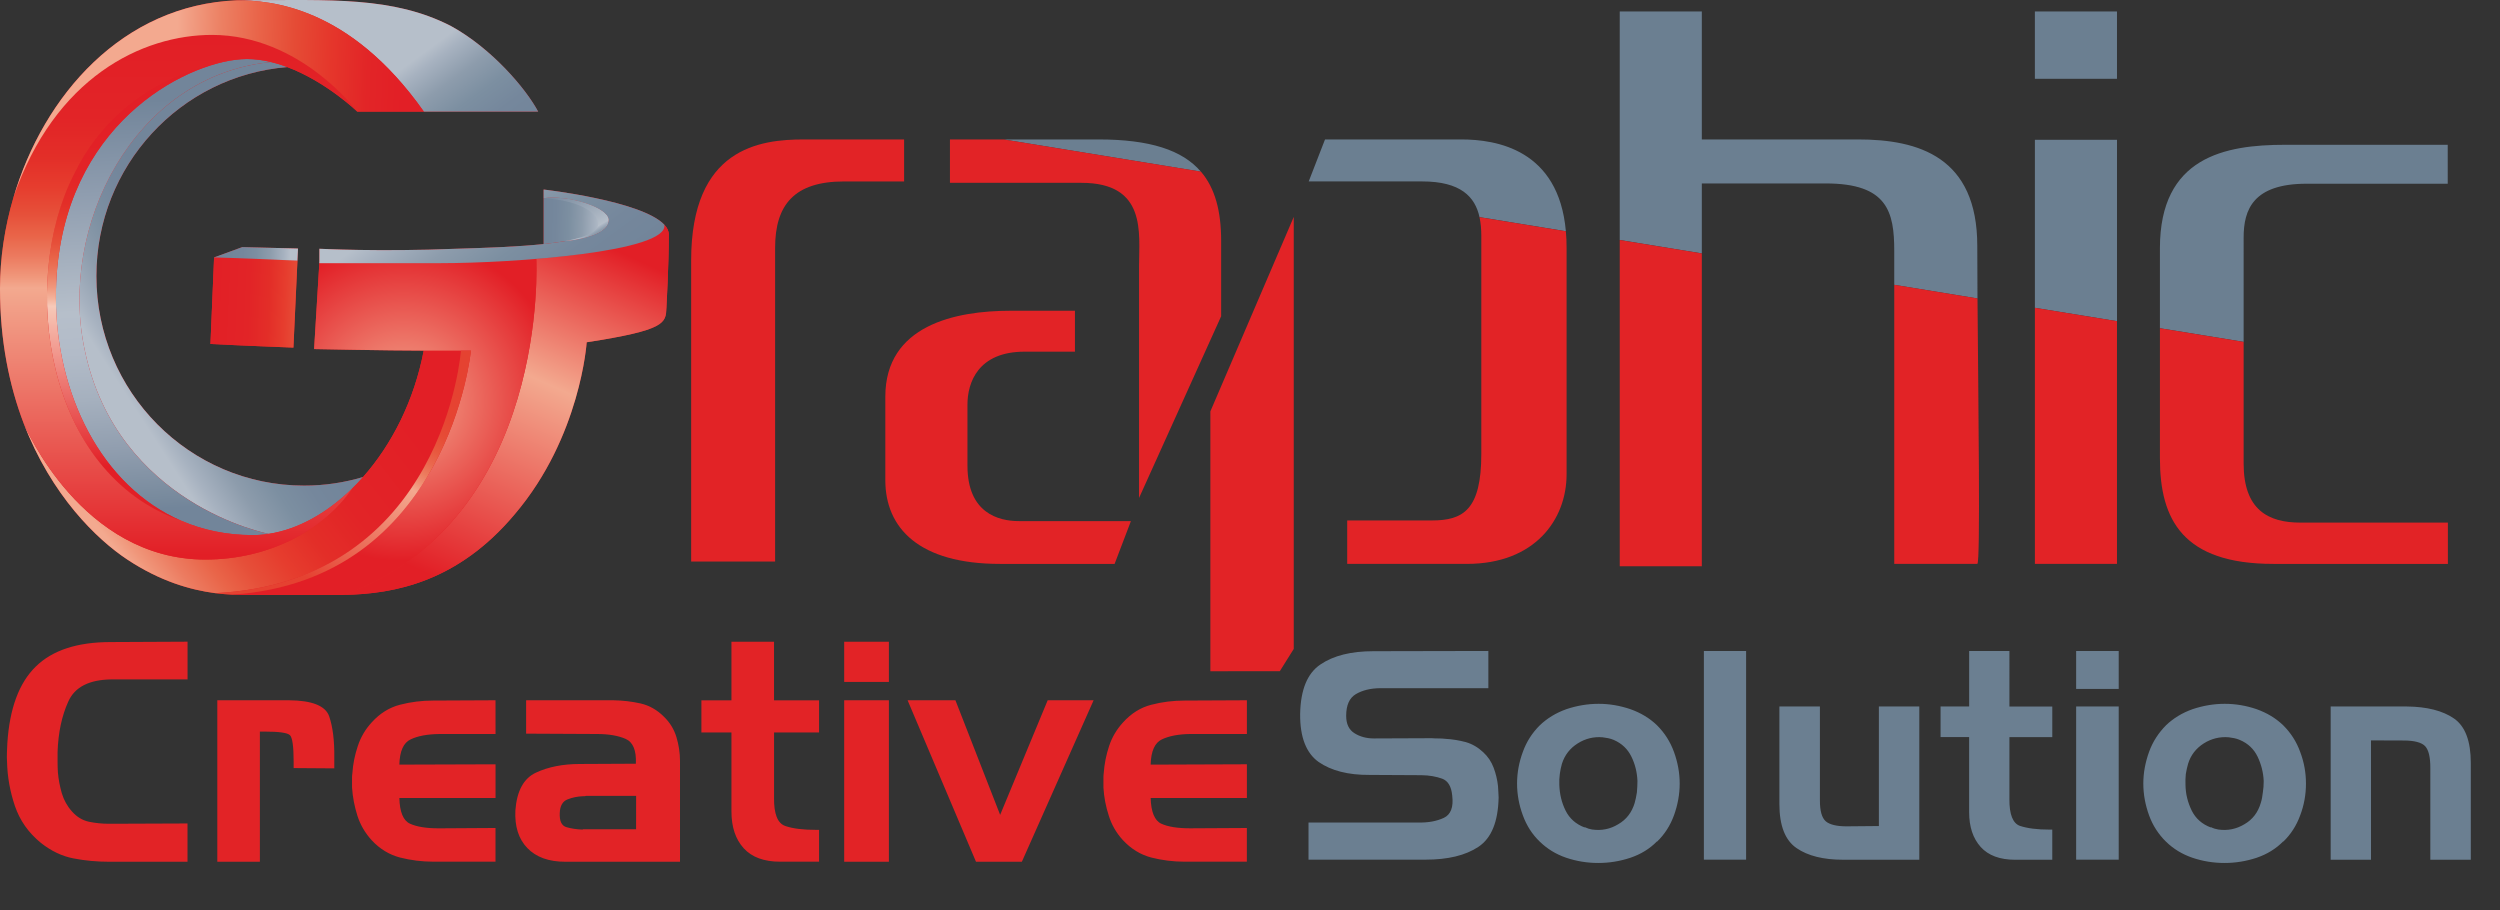 <?xml version="1.0" encoding="utf-8"?>
<!-- Generator: Adobe Illustrator 15.1.0, SVG Export Plug-In . SVG Version: 6.00 Build 0)  -->
<!DOCTYPE svg PUBLIC "-//W3C//DTD SVG 1.1//EN" "http://www.w3.org/Graphics/SVG/1.1/DTD/svg11.dtd">
<svg version="1.1" id="Layer_1" xmlns="http://www.w3.org/2000/svg" xmlns:xlink="http://www.w3.org/1999/xlink" x="0px" y="0px"
	 width="126.059px" height="45.891px" viewBox="0 0 126.059 45.891" enable-background="new 0 0 126.059 45.891"
	 xml:space="preserve">
<rect x="0" y="0" width="126.059" height="45.891" fill="#333333" stroke="none"/>
<g>
	<g>
		<path fill="#E22527" d="M33.498,11.331c0.013,0.076-0.007,0.148-0.042,0.22C33.49,11.48,33.511,11.407,33.498,11.331
			c-1.14-1.212-6.087-1.774-6.087-1.774v0.438c0,0,0,0,0.001,0v2.31c0.394-0.041,0.762-0.092,1.092-0.149
			c0,0,1.668-0.135,2.087-0.765c-0.417,0.631-2.088,0.766-2.088,0.766c-0.329,0.059-0.698,0.108-1.093,0.15
			c-1.292,0.137-2.882,0.192-4.409,0.237c-3.842,0.159-6.895,0-6.895,0v0.633l-0.005,0.094c0,0,0,0,0.001,0l-0.264,4.33
			c0,0,3.709,0.077,5.524,0.077h0.003c-0.479,2.517-1.606,4.735-3.058,6.374c-0.941,0.283-1.94,0.434-2.974,0.434
			c-5.783,0-10.474-4.73-10.474-10.567c0-5.55,4.238-10.102,9.626-10.536c0.001,0,0.002,0,0.003,0.001
			c1.972,0.743,3.525,2.244,3.525,2.244s-0.857-1.156-2.362-2.204c1.505,1.048,2.363,2.204,2.363,2.204s1.505,0,3.355,0
			c-2.348-3.328-4.788-4.687-6.695-5.238c-0.382-0.11-0.742-0.188-1.076-0.243c-0.334-0.055-0.642-0.087-0.918-0.105
			c0.276,0.018,0.584,0.05,0.918,0.105c0.334,0.055,0.694,0.133,1.076,0.243c1.908,0.552,4.348,1.91,6.695,5.237
			c2.008,0,4.423,0,5.764,0c-0.608-1.144-2.335-3.188-4.409-4.321c-2.919-1.491-6.063-1.297-10.343-1.297
			c-0.146,0-0.289,0.004-0.432,0.009C6.188,0.236,2.194,4.808,0.679,9.956c0.518-1.514,1.182-2.783,1.942-3.835
			c-0.76,1.052-1.424,2.321-1.942,3.835C0.232,11.47,0,13.033,0,14.55c0,2.663,0.478,4.918,1.194,6.796
			c0.083,0.198,2.595,6.063,8.035,6.794c-5.44-0.731-7.952-6.595-8.035-6.794c1.396,3.645,3.703,5.863,5.225,6.869
			c1.642,1.086,3.166,1.529,4.436,1.695c0.301,0.039,0.586,0.061,0.855,0.073c2.737-0.184,4.858-1.049,6.5-2.241
			c-1.642,1.192-3.763,2.058-6.5,2.241c0.188,0.009,0.371,0.015,0.543,0.015c1.459,0,2.237,0,4.799,0
			c0.096,0,0.193-0.002,0.292-0.002c6.505-2.373,8.668-8.398,9.375-12.583c0.106-0.627,0.179-1.214,0.229-1.74
			c-0.05,0.526-0.124,1.113-0.229,1.74c-0.708,4.185-2.87,10.21-9.375,12.583c2.521-0.043,5.753-0.65,8.623-4.082
			c3.308-3.893,3.615-8.656,3.615-8.656c4.004-0.617,3.987-0.974,4.021-1.736c0,0,0.121-2.139,0.121-3.694
			C33.726,11.65,33.643,11.485,33.498,11.331z M30.843,12.575c-0.157,0.029-0.319,0.058-0.485,0.085
			C30.523,12.633,30.685,12.605,30.843,12.575z M28.299,12.935c-0.227,0.024-0.456,0.047-0.686,0.068
			C27.844,12.982,28.073,12.959,28.299,12.935z M23.268,13.256c0.009,0,0.018,0,0.027,0C23.286,13.256,23.277,13.256,23.268,13.256z
			 M13.555,26.917c1.468-0.224,2.937-1.043,4.207-2.289c0.178-0.174,0.35-0.356,0.518-0.546c-0.168,0.189-0.34,0.373-0.518,0.547
			C16.491,25.875,15.023,26.693,13.555,26.917c-0.063-0.009-7.63-1.477-9.276-9.239c-0.17-0.78-0.259-1.582-0.271-2.389
			c0.012,0.807,0.102,1.608,0.271,2.388C5.925,25.44,13.492,26.907,13.555,26.917z M12.45,2.976L12.45,2.976
			c0.407,0,0.812,0.057,1.208,0.152c0,0,0,0,0,0C13.262,3.032,12.856,2.976,12.45,2.976z M9.169,26.271
			c-0.009-0.003-0.016-0.008-0.025-0.011c-1.977-0.854-3.521-2.404-4.591-4.32C5.627,23.864,7.18,25.419,9.169,26.271
			c1.067,0.455,2.261,0.711,3.573,0.711C11.43,26.982,10.238,26.728,9.169,26.271z M4.456,21.773
			c0.001,0.003,0.003,0.006,0.004,0.009C4.459,21.78,4.458,21.777,4.456,21.773z M24.403,13.219
			c0.027-0.001,0.054-0.002,0.082-0.003C24.456,13.217,24.43,13.218,24.403,13.219z M25.697,13.152
			c0.039-0.002,0.079-0.006,0.118-0.008C25.775,13.146,25.736,13.149,25.697,13.152z M26.928,13.062
			c0.099-0.008,0.196-0.016,0.294-0.024c-0.06,0.005-0.119,0.011-0.179,0.016C27.006,13.057,26.968,13.059,26.928,13.062z
			 M26.992,15.167c0.036-0.484,0.052-0.902,0.059-1.236C27.045,14.265,27.029,14.683,26.992,15.167z M29.427,12.8
			c0.229-0.031,0.453-0.063,0.67-0.097C29.88,12.737,29.656,12.769,29.427,12.8z M28.638,12.897c0.16-0.019,0.318-0.038,0.475-0.057
			C28.956,12.86,28.798,12.879,28.638,12.897z M31.061,12.534c0.205-0.041,0.399-0.084,0.585-0.128
			C31.461,12.45,31.266,12.493,31.061,12.534z M31.829,12.36c0.152-0.039,0.295-0.079,0.43-0.121
			C32.124,12.281,31.981,12.321,31.829,12.36z M32.378,12.203c0.158-0.052,0.297-0.106,0.425-0.162
			C32.675,12.097,32.535,12.151,32.378,12.203z M32.91,11.99c0.109-0.053,0.207-0.107,0.288-0.163
			C33.117,11.884,33.02,11.938,32.91,11.99z M33.238,11.802c0.085-0.063,0.144-0.13,0.189-0.198
			C33.382,11.673,33.323,11.739,33.238,11.802z"/>
		<path fill="#E22527" d="M12.22,12.459l-1.426,0.521c0,0,0,0,0.001,0c0,0,0,0.007-0.183,4.364c1.372,0.073,4.183,0.183,4.183,0.183
			l0.203-4.384h-0.001l0.029-0.61L12.22,12.459z M14.511,13.121c-0.926-0.041-2.617-0.112-3.668-0.14
			C11.894,13.008,13.586,13.079,14.511,13.121z"/>
	</g>
	<g>
		
			<linearGradient id="SVGID_1_" gradientUnits="userSpaceOnUse" x1="28.55" y1="764.133" x2="22.13" y2="768.267" gradientTransform="matrix(1 0 0 1 -16.72 -748.267)">
			<stop  offset="0" style="stop-color:#72859A"/>
			<stop  offset="0.196" style="stop-color:#75879C"/>
			<stop  offset="0.395" style="stop-color:#7C8FA1"/>
			<stop  offset="0.596" style="stop-color:#8D9CAC"/>
			<stop  offset="0.797" style="stop-color:#A7B2C0"/>
			<stop  offset="0.891" style="stop-color:#B6BFCA"/>
		</linearGradient>
		<path fill="url(#SVGID_1_)" d="M18.309,24.052c-0.941,0.283-1.94,0.434-2.974,0.434c-5.783,0-10.474-4.73-10.474-10.567
			c0-5.551,4.238-10.103,9.627-10.536c-0.27-0.102-0.546-0.188-0.828-0.255c-6.922,0.687-10.742,8.311-9.382,14.55
			c1.646,7.763,9.214,9.23,9.276,9.24c1.468-0.224,2.937-1.043,4.207-2.289C17.949,24.445,18.132,24.253,18.309,24.052z"/>
		
			<linearGradient id="SVGID_2_" gradientUnits="userSpaceOnUse" x1="24.733" y1="753.314" x2="25.835" y2="773.867" gradientTransform="matrix(1 0 0 1 -16.72 -748.267)">
			<stop  offset="0" style="stop-color:#72859A"/>
			<stop  offset="0.222" style="stop-color:#8F9DAF"/>
			<stop  offset="0.509" style="stop-color:#B6BFCA"/>
			<stop  offset="0.61" style="stop-color:#B2BBC8"/>
			<stop  offset="0.725" style="stop-color:#A5B0BE"/>
			<stop  offset="0.847" style="stop-color:#919EAF"/>
			<stop  offset="0.973" style="stop-color:#788A9D"/>
			<stop  offset="1" style="stop-color:#72859A"/>
		</linearGradient>
		<path fill="url(#SVGID_2_)" d="M4.279,17.678c-1.36-6.24,2.46-13.863,9.382-14.55c-0.396-0.096-0.804-0.152-1.211-0.152
			c-0.183,0-0.381,0.015-0.593,0.041C8.778,3.414,2.819,6.775,2.819,15c0,4.81,2.263,9.521,6.351,11.271
			c1.067,0.455,2.261,0.711,3.573,0.711c0.27,0,0.541-0.021,0.813-0.063C13.491,26.908,5.925,25.441,4.279,17.678z"/>
		
			<linearGradient id="SVGID_3_" gradientUnits="userSpaceOnUse" x1="23.879" y1="754.372" x2="23.587" y2="771.83" gradientTransform="matrix(1 0 0 1 -16.72 -748.267)">
			<stop  offset="0" style="stop-color:#E21F26"/>
			<stop  offset="0.162" style="stop-color:#E22427"/>
			<stop  offset="0.241" style="stop-color:#E32E28"/>
			<stop  offset="0.303" style="stop-color:#E63D2E"/>
			<stop  offset="0.356" style="stop-color:#E64F39"/>
			<stop  offset="0.402" style="stop-color:#E96549"/>
			<stop  offset="0.445" style="stop-color:#EC7B60"/>
			<stop  offset="0.484" style="stop-color:#F0967B"/>
			<stop  offset="0.52" style="stop-color:#F5B59E"/>
			<stop  offset="0.539" style="stop-color:#F7C9B8"/>
			<stop  offset="1" style="stop-color:#E21F26"/>
		</linearGradient>
		<path fill="url(#SVGID_3_)" d="M2.819,15c0-8.225,5.959-11.585,9.038-11.983l0,0c0,0-5.567,0.429-8.131,5.778
			C0.971,14.21,2.228,23.89,9.168,26.272l0,0C5.081,24.521,2.819,19.809,2.819,15z"/>
		
			<linearGradient id="SVGID_4_" gradientUnits="userSpaceOnUse" x1="40.361" y1="756.597" x2="36.422" y2="751.248" gradientTransform="matrix(1 0 0 1 -16.72 -748.267)">
			<stop  offset="0" style="stop-color:#72859A"/>
			<stop  offset="0.196" style="stop-color:#75879C"/>
			<stop  offset="0.395" style="stop-color:#7C8FA1"/>
			<stop  offset="0.596" style="stop-color:#8D9CAC"/>
			<stop  offset="0.797" style="stop-color:#A7B2C0"/>
			<stop  offset="0.891" style="stop-color:#B6BFCA"/>
		</linearGradient>
		<path fill="url(#SVGID_4_)" d="M21.372,5.626c2.008,0,4.423,0,5.764,0c-0.608-1.144-2.335-3.188-4.409-4.321
			c-2.919-1.491-6.063-1.297-10.343-1.297c-0.146,0-0.289,0.004-0.432,0.009C13.623,0.019,17.616,0.303,21.372,5.626z"/>
		
			<linearGradient id="SVGID_5_" gradientUnits="userSpaceOnUse" x1="34.744" y1="766.16" x2="20.867" y2="776.924" gradientTransform="matrix(1 0 0 1 -16.72 -748.267)">
			<stop  offset="0" style="stop-color:#E21F26"/>
			<stop  offset="0.284" style="stop-color:#E22427"/>
			<stop  offset="0.424" style="stop-color:#E32E28"/>
			<stop  offset="0.532" style="stop-color:#E63D2E"/>
			<stop  offset="0.625" style="stop-color:#E64F39"/>
			<stop  offset="0.707" style="stop-color:#E96549"/>
			<stop  offset="0.781" style="stop-color:#EC7B60"/>
			<stop  offset="0.849" style="stop-color:#F0967A"/>
			<stop  offset="0.891" style="stop-color:#F3A98F"/>
		</linearGradient>
		<path fill="url(#SVGID_5_)" d="M21.366,17.678c-0.479,2.518-1.606,4.736-3.059,6.375c-0.177,0.201-0.358,0.393-0.546,0.576
			c-1.469,2.127-4.22,3.586-7.405,3.586c-6.222,0-9.073-6.657-9.162-6.869c1.396,3.645,3.703,5.863,5.225,6.869
			c1.642,1.086,3.166,1.529,4.436,1.695c11.536-0.574,12.391-12.232,12.391-12.232H21.366z"/>
		
			<linearGradient id="SVGID_6_" gradientUnits="userSpaceOnUse" x1="46.977" y1="760.535" x2="39.293" y2="777.655" gradientTransform="matrix(1 0 0 1 -16.72 -748.267)">
			<stop  offset="0" style="stop-color:#E21F26"/>
			<stop  offset="0.403" style="stop-color:#F3A98F"/>
			<stop  offset="1" style="stop-color:#E21F26"/>
		</linearGradient>
		<path fill="url(#SVGID_6_)" d="M33.498,11.331c0.151,0.895-3.133,1.446-6.454,1.723l0,0c0,0,0.708,13.146-9.699,16.942
			c2.521-0.043,5.753-0.65,8.623-4.082c3.308-3.893,3.615-8.656,3.615-8.656c4.004-0.617,3.987-0.974,4.021-1.736
			c0,0,0.121-2.139,0.121-3.694C33.726,11.65,33.643,11.485,33.498,11.331z"/>
		
			<linearGradient id="SVGID_7_" gradientUnits="userSpaceOnUse" x1="27.219" y1="763.409" x2="34.482" y2="763.734" gradientTransform="matrix(1 0 0 1 -16.72 -748.267)">
			<stop  offset="0" style="stop-color:#E21F26"/>
			<stop  offset="0.284" style="stop-color:#E22427"/>
			<stop  offset="0.424" style="stop-color:#E32E28"/>
			<stop  offset="0.532" style="stop-color:#E63D2E"/>
			<stop  offset="0.625" style="stop-color:#E64F39"/>
			<stop  offset="0.707" style="stop-color:#E96549"/>
			<stop  offset="0.781" style="stop-color:#EC7B60"/>
			<stop  offset="0.849" style="stop-color:#F0967A"/>
			<stop  offset="0.891" style="stop-color:#F3A98F"/>
		</linearGradient>
		<path fill="url(#SVGID_7_)" d="M10.795,12.98c0,0,0,0-0.183,4.364c1.372,0.073,4.183,0.183,4.183,0.183l0.203-4.384
			C14.354,13.113,12.063,13.012,10.795,12.98z"/>
		
			<linearGradient id="SVGID_8_" gradientUnits="userSpaceOnUse" x1="28.292" y1="760.994" x2="31.734" y2="761.104" gradientTransform="matrix(1 0 0 1 -16.72 -748.267)">
			<stop  offset="0" style="stop-color:#72859A"/>
			<stop  offset="0.196" style="stop-color:#75879C"/>
			<stop  offset="0.395" style="stop-color:#7C8FA1"/>
			<stop  offset="0.596" style="stop-color:#8D9CAC"/>
			<stop  offset="0.797" style="stop-color:#A7B2C0"/>
			<stop  offset="0.891" style="stop-color:#B6BFCA"/>
		</linearGradient>
		<path fill="url(#SVGID_8_)" d="M15.027,12.532l-2.807-0.073l-1.426,0.521c1.267,0.031,3.559,0.133,4.203,0.163L15.027,12.532z"/>
		
			<radialGradient id="SVGID_9_" cx="37.075" cy="768.481" r="8.082" gradientTransform="matrix(1 0 0 1 -16.72 -748.267)" gradientUnits="userSpaceOnUse">
			<stop  offset="0" style="stop-color:#F3A98F"/>
			<stop  offset="1" style="stop-color:#E21F26"/>
		</radialGradient>
		<path fill="url(#SVGID_9_)" d="M27.044,13.054L27.044,13.054c-1.762,0.147-3.533,0.215-4.807,0.215c-3.147,0-5.527,0-6.135,0
			l-0.264,4.332c0,0,3.709,0.077,5.524,0.077h1.88h0.504c0,0-1.119,11.574-12.037,12.306c0.188,0.009,0.371,0.015,0.543,0.015
			c1.459,0,2.237,0,4.799,0c0.096,0,0.193-0.002,0.292-0.002C27.752,26.199,27.044,13.054,27.044,13.054z"/>
		
			<linearGradient id="SVGID_10_" gradientUnits="userSpaceOnUse" x1="38.32" y1="766.258" x2="31.771" y2="777.152" gradientTransform="matrix(1 0 0 1 -16.72 -748.267)">
			<stop  offset="0" style="stop-color:#E54231"/>
			<stop  offset="0.163" style="stop-color:#E64432"/>
			<stop  offset="0.243" style="stop-color:#E64C36"/>
			<stop  offset="0.305" style="stop-color:#E8583E"/>
			<stop  offset="0.358" style="stop-color:#EA674D"/>
			<stop  offset="0.406" style="stop-color:#EC7B5D"/>
			<stop  offset="0.448" style="stop-color:#EF9074"/>
			<stop  offset="0.485" style="stop-color:#F3A98F"/>
			<stop  offset="1" style="stop-color:#E54231"/>
		</linearGradient>
		<path fill="url(#SVGID_10_)" d="M23.748,17.678h-0.504c0,0-0.854,11.658-12.39,12.232c0.301,0.039,0.586,0.061,0.855,0.073
			C22.629,29.251,23.748,17.678,23.748,17.678z"/>
		
			<linearGradient id="SVGID_11_" gradientUnits="userSpaceOnUse" x1="25.728" y1="750.123" x2="25.728" y2="776.257" gradientTransform="matrix(1 0 0 1 -16.72 -748.267)">
			<stop  offset="0" style="stop-color:#E21F26"/>
			<stop  offset="0.154" style="stop-color:#E22427"/>
			<stop  offset="0.231" style="stop-color:#E32E28"/>
			<stop  offset="0.29" style="stop-color:#E63D2E"/>
			<stop  offset="0.34" style="stop-color:#E64F39"/>
			<stop  offset="0.385" style="stop-color:#E96549"/>
			<stop  offset="0.425" style="stop-color:#EC7B60"/>
			<stop  offset="0.462" style="stop-color:#F0967A"/>
			<stop  offset="0.485" style="stop-color:#F3A98F"/>
			<stop  offset="1" style="stop-color:#E21F26"/>
		</linearGradient>
		<path fill="url(#SVGID_11_)" d="M10.686,1.759c-3.52,0-7.937,2.143-10.007,8.197C0.232,11.47,0,13.033,0,14.55
			c0,2.663,0.478,4.918,1.194,6.796c0.089,0.211,2.94,6.869,9.162,6.869c3.187,0,5.938-1.459,7.405-3.586
			c-1.271,1.246-2.739,2.063-4.207,2.289c-0.271,0.043-0.544,0.063-0.813,0.063c-1.313,0-2.505-0.254-3.573-0.711l0,0
			C2.229,23.89,0.972,14.209,3.727,8.795c2.563-5.35,8.131-5.778,8.131-5.778l0,0c0.212-0.026,0.41-0.041,0.593-0.041
			c0.407,0,0.813,0.057,1.211,0.152c0.281,0.066,0.56,0.153,0.829,0.255c1.972,0.743,3.525,2.244,3.525,2.244
			S15.163,1.759,10.686,1.759z"/>
		
			<linearGradient id="SVGID_12_" gradientUnits="userSpaceOnUse" x1="36.997" y1="753.81" x2="24.093" y2="753.291" gradientTransform="matrix(1 0 0 1 -16.72 -748.267)">
			<stop  offset="0" style="stop-color:#E21F26"/>
			<stop  offset="0.141" style="stop-color:#E22527"/>
			<stop  offset="0.284" style="stop-color:#E5362B"/>
			<stop  offset="0.428" style="stop-color:#E54B35"/>
			<stop  offset="0.573" style="stop-color:#E96449"/>
			<stop  offset="0.719" style="stop-color:#EC8063"/>
			<stop  offset="0.863" style="stop-color:#F2A288"/>
			<stop  offset="0.891" style="stop-color:#F3A98F"/>
		</linearGradient>
		<path fill="url(#SVGID_12_)" d="M11.952,0.017C6.188,0.236,2.194,4.808,0.679,9.956C2.748,3.903,7.166,1.76,10.686,1.76
			c4.479,0,7.331,3.867,7.331,3.867s1.505,0,3.355,0C17.616,0.303,13.623,0.019,11.952,0.017z"/>
		
			<linearGradient id="SVGID_13_" gradientUnits="userSpaceOnUse" x1="44.097" y1="759.392" x2="47.402" y2="759.497" gradientTransform="matrix(1 0 0 1 -16.72 -748.267)">
			<stop  offset="0" style="stop-color:#72859A"/>
			<stop  offset="0.196" style="stop-color:#75879C"/>
			<stop  offset="0.395" style="stop-color:#7C8FA1"/>
			<stop  offset="0.596" style="stop-color:#8D9CAC"/>
			<stop  offset="0.797" style="stop-color:#A7B2C0"/>
			<stop  offset="0.891" style="stop-color:#B6BFCA"/>
		</linearGradient>
		<path fill="url(#SVGID_13_)" d="M28.504,12.156c0,0,2.182-0.176,2.182-1.067c0-0.616-2.035-1.272-3.273-1.094v2.311
			C27.806,12.264,28.174,12.213,28.504,12.156L28.504,12.156L28.504,12.156z"/>
		
			<linearGradient id="SVGID_14_" gradientUnits="userSpaceOnUse" x1="44.249" y1="764.275" x2="38.58" y2="756.575" gradientTransform="matrix(1 0 0 1 -16.72 -748.267)">
			<stop  offset="0" style="stop-color:#72859A"/>
			<stop  offset="0.196" style="stop-color:#75879C"/>
			<stop  offset="0.395" style="stop-color:#7C8FA1"/>
			<stop  offset="0.596" style="stop-color:#8D9CAC"/>
			<stop  offset="0.797" style="stop-color:#A7B2C0"/>
			<stop  offset="0.891" style="stop-color:#B6BFCA"/>
		</linearGradient>
		<path fill="url(#SVGID_14_)" d="M33.498,11.331c-1.14-1.212-6.087-1.774-6.087-1.774v0.438c1.238-0.179,3.273,0.478,3.273,1.094
			c0,0.892-2.182,1.067-2.182,1.067l0,0c-0.329,0.059-0.698,0.108-1.093,0.15c-1.292,0.137-2.882,0.192-4.409,0.237
			c-3.842,0.159-6.895,0-6.895,0v0.633l-0.005,0.094c0.606,0,2.985,0,6.135,0C25.903,13.269,33.734,12.701,33.498,11.331z"/>
		
			<linearGradient id="SVGID_15_" gradientUnits="userSpaceOnUse" x1="45.023" y1="757.624" x2="46.757" y2="760.607" gradientTransform="matrix(1 0 0 1 -16.72 -748.267)">
			<stop  offset="0" style="stop-color:#72859A"/>
			<stop  offset="0.782" style="stop-color:#B6BFCA"/>
			<stop  offset="0.805" style="stop-color:#A7B2C0"/>
			<stop  offset="0.854" style="stop-color:#8D9CAC"/>
			<stop  offset="0.903" style="stop-color:#7C8FA1"/>
			<stop  offset="0.952" style="stop-color:#75879C"/>
			<stop  offset="1" style="stop-color:#72859A"/>
		</linearGradient>
		<path fill="url(#SVGID_15_)" d="M30.686,11.088c0-0.616-2.035-1.272-3.273-1.094c0,0,2.059,0.064,2.674,1.005
			c0.331,0.585-0.366,0.937-1.582,1.156l0,0C28.504,12.156,30.686,11.98,30.686,11.088z"/>
	</g>
	<g>
		<path fill="#6B7F91" d="M55.385,7.031c-1.922,0-3.54,0-4.778,0l9.946,1.625C59.621,7.566,57.981,7.031,55.385,7.031z
			 M73.675,7.031c-1.873,0-6.863,0-6.863,0L65.99,9.148h5.717c1.955,0,2.67,0.779,2.896,1.8l4.354,0.712
			C78.591,7.528,75.441,7.031,73.675,7.031z M93.691,7.031c-2.58,0-6.678,0-7.879,0V0.579h-4.139v11.522l4.139,0.677V9.25
			c1.209,0,3.924,0,6.252,0c3.104,0,3.451,1.426,3.451,3.396c0,0.312,0,0.917,0,1.716l4.197,0.688
			c-0.008-1.014-0.01-1.926-0.01-2.647C99.703,7.918,96.746,7.031,93.691,7.031z M106.746,0.579h-4.14v3.396h4.14V0.579z
			 M102.607,7.049v8.472l4.14,0.674V7.049H102.607z M113.132,11.977c0-1.404,0.475-2.713,3.178-2.713s7.113,0,7.113,0V7.301
			c0,0-5.17,0-8.205,0c-3.033,0-6.307,0.617-6.307,5.216c0,1.504,0,2.825,0,4.033l4.221,0.689
			C113.132,14.891,113.132,12.671,113.132,11.977z"/>
		<path fill="#E22326" d="M45.588,7.031c0,0-2.831,0-5.05,0c-2.214,0-5.688,0.419-5.688,6.106c0,5.691,0,15.176,0,15.176h4.234
			c0,0,0-13.646,0-15.813s0.964-3.351,3.476-3.351c2.515,0,3.028,0,3.028,0V7.031L45.588,7.031z"/>
		<path fill="#E22326" d="M47.9,7.031v2.188h6.628c3.306,0,2.907,2.542,2.907,4.192c0,1.648,0,11.697,0,11.697l4.14-9.162
			c0,0,0-0.347,0-3.794c0-1.498-0.302-2.66-1.021-3.499l-9.947-1.622C48.879,7.031,47.9,7.031,47.9,7.031z"/>
		<path fill="#E22326" d="M48.783,23.484c0-2.299,0-2.002,0-3.086s0.515-2.666,2.885-2.666c1.646,0,2.535,0,2.535,0v-2.063
			c0,0-0.493,0-3.251,0c-2.762,0-6.311,0.722-6.311,4.334c0,3.609,0,1.771,0,4.204c0,2.43,1.708,4.227,5.783,4.227
			c4.071,0,5.778,0,5.778,0l0.823-2.158c0,0-4.635,0-5.65,0S48.783,25.88,48.783,23.484z"/>
		<polygon fill="#E22326" points="61.031,33.847 64.533,33.843 65.236,32.721 65.236,10.938 61.031,20.744 		"/>
		<path fill="#E22326" d="M74.693,11.892c0,1.442,0,8.177,0,11c0,2.824-0.918,3.351-2.496,3.351c-1.573,0-4.266,0-4.266,0v2.19
			c0,0,2.625,0,6.039,0c3.416,0,5.023-2.225,5.023-4.521c0-2.299,0-6.535,0-11.427c0-0.292-0.011-0.563-0.037-0.823l-4.354-0.712
			C74.667,11.247,74.693,11.564,74.693,11.892z"/>
		<path fill="#E22326" d="M95.515,28.433c0,0,3.988,0,4.188,0c0.164,0,0.049-8.119,0.01-13.384l-4.197-0.688
			C95.515,18.633,95.515,28.433,95.515,28.433z"/>
		<polygon fill="#E22326" points="81.673,28.552 85.812,28.552 85.812,12.779 81.673,12.103 		"/>
		<polygon fill="#E22326" points="102.607,28.433 106.746,28.433 106.746,16.195 102.607,15.521 		"/>
		<path fill="#E22326" d="M113.132,23.373c0-1.188,0-3.729,0-6.134l-4.221-0.688c0,2.482,0,4.481,0,6.562
			c0,3.09,1.157,5.321,5.725,5.321c2.77,0,6.381,0,8.795,0v-2.082c0,0-5.813,0-7.434,0C114.388,26.353,113.132,25.72,113.132,23.373
			z"/>
	</g>
	<g>
		<g>
			<polygon fill="#FFFFFF" points="57.688,34.111 57.683,34.112 57.693,34.11 57.696,34.109 			"/>
			<polygon fill="#FFFFFF" points="19.811,34.109 19.799,34.112 19.802,34.111 19.803,34.111 			"/>
			<ellipse fill="#FFFFFF" cx="76.621" cy="43.5" rx="0.001" ry="0.006"/>
			<polygon fill="#FFFFFF" points="65.753,32.288 65.748,32.291 65.754,32.287 65.755,32.287 			"/>
			<polygon fill="#FFFFFF" points="89.768,43.984 89.765,43.982 89.762,43.98 			"/>
		</g>
		<g>
			<path fill="#E22326" d="M5.579,32.375l3.878-0.019v1.902H5.625c-1.123,0.012-1.851,0.381-2.179,1.111
				c-0.334,0.731-0.51,1.582-0.543,2.549c0,0.168,0,0.332,0,0.504c0,0.168,0.005,0.342,0.016,0.516
				c0.03,0.363,0.099,0.713,0.198,1.062c0.105,0.346,0.274,0.651,0.514,0.918c0.246,0.279,0.535,0.449,0.857,0.518
				c0.323,0.066,0.657,0.101,0.996,0.101c0.021,0,0.044,0,0.065,0c0.029,0,0.052,0,0.074,0l3.832-0.015v1.931H5.515
				c-0.627,0-1.232-0.056-1.816-0.17c-0.58-0.113-1.129-0.377-1.646-0.789c-0.616-0.504-1.049-1.117-1.299-1.847
				c-0.246-0.725-0.381-1.469-0.399-2.229c-0.009-0.166-0.013-0.326-0.005-0.479c0.004-0.155,0.009-0.309,0.02-0.465
				c0.113-1.754,0.591-3.039,1.431-3.861C2.64,32.787,3.899,32.375,5.579,32.375z M14.572,35.31h-3.615v8.142h2.147v-6.563
				c0.041,0,0.081,0,0.116,0c0.037,0,0.071,0,0.114,0c0.744,0,1.171,0.06,1.289,0.185c0.12,0.12,0.183,0.561,0.183,1.313
				c0,0.053,0,0.107,0,0.172c0,0.062,0,0.119,0,0.17l2.05,0.015c0-0.093,0-0.179,0-0.261c0-0.086,0-0.168,0-0.25
				c0.013-0.887-0.077-1.592-0.26-2.119C16.409,35.587,15.734,35.32,14.572,35.31z M20.17,35.535
				c-0.539,0.139-1.018,0.436-1.428,0.891c-0.32,0.348-0.555,0.748-0.701,1.195c-0.15,0.446-0.242,0.901-0.273,1.366
				c-0.011,0.072-0.017,0.142-0.017,0.207c0,0.068,0,0.14,0,0.207c0,0.056,0,0.104,0,0.158c0,0.051,0,0.103,0,0.154
				c0.032,0.481,0.124,0.957,0.271,1.42c0.149,0.463,0.391,0.875,0.721,1.236c0.41,0.442,0.889,0.729,1.428,0.871
				c0.543,0.137,1.101,0.209,1.677,0.209h3.137v-1.699l-2.857,0.018c-0.63,0-1.112-0.078-1.452-0.233
				c-0.34-0.152-0.522-0.588-0.539-1.298h4.85v-1.698l-4.85,0.016c0.017-0.682,0.209-1.104,0.568-1.272
				c0.36-0.173,0.84-0.263,1.438-0.271h2.843V35.31l-3.137,0.015C21.271,35.324,20.713,35.394,20.17,35.535z M34.107,37.164
				c0.118,0.393,0.181,0.793,0.181,1.207v5.082h-5.778c-0.837,0-1.475-0.23-1.917-0.688c-0.446-0.461-0.646-1.094-0.605-1.908
				c0.074-0.977,0.419-1.612,1.039-1.899c0.615-0.287,1.354-0.435,2.207-0.435l2.829-0.014c0.03-0.67-0.142-1.088-0.517-1.252
				c-0.376-0.164-0.854-0.246-1.434-0.246l-3.583-0.018v-1.683h4.403c0.473,0.008,0.931,0.063,1.367,0.16
				c0.438,0.1,0.833,0.322,1.182,0.672C33.78,36.433,33.989,36.773,34.107,37.164z M32.076,40.13h-2.533
				c-0.021,0.014-0.044,0.016-0.064,0.016c-0.019,0-0.041,0-0.06,0c-0.287,0.011-0.56,0.064-0.806,0.164
				c-0.244,0.097-0.376,0.326-0.388,0.685c-0.018,0.403,0.091,0.641,0.335,0.713c0.241,0.071,0.517,0.112,0.826,0.123v-0.015h2.688
				L32.076,40.13L32.076,40.13z M39.029,32.357h-2.147v2.955h-1.515v1.621h1.515v3.984c0,0.783,0.205,1.401,0.619,1.856
				c0.412,0.451,1.022,0.677,1.841,0.677H41.3v-1.605c-0.02,0-0.042,0-0.069,0c-0.024,0-0.051,0-0.069,0
				c-0.668,0-1.193-0.063-1.574-0.199c-0.382-0.135-0.568-0.608-0.558-1.422v-3.291H41.3v-1.621h-2.271V32.357L39.029,32.357z
				 M42.567,34.384h2.254v-2.027h-2.254V34.384z M42.567,43.451h2.254V35.31h-2.254V43.451z M50.431,41.089l-2.255-5.779h-2.412
				l3.449,8.142h2.313l3.618-8.142h-2.316L50.431,41.089z M58.589,37.281c0.359-0.171,0.838-0.263,1.437-0.271h2.847v-1.7
				l-3.136,0.015c-0.575,0-1.14,0.069-1.681,0.211c-0.542,0.137-1.015,0.434-1.429,0.891c-0.318,0.348-0.556,0.746-0.703,1.193
				c-0.149,0.448-0.238,0.903-0.271,1.368c-0.01,0.072-0.014,0.14-0.014,0.207c0,0.066,0,0.138,0,0.207c0,0.054,0,0.104,0,0.156
				s0,0.104,0,0.154c0.027,0.483,0.119,0.957,0.271,1.422c0.144,0.463,0.384,0.873,0.715,1.234c0.414,0.442,0.889,0.731,1.429,0.873
				c0.541,0.137,1.104,0.209,1.681,0.209h3.136v-1.699l-2.859,0.016c-0.627,0-1.111-0.076-1.452-0.231
				c-0.337-0.152-0.521-0.591-0.54-1.298h4.853v-1.7l-4.853,0.018C58.037,37.875,58.23,37.449,58.589,37.281z"/>
			<path fill="#6B7F91" d="M75.552,39.927c0.008,0.094,0.014,0.189,0.014,0.289c-0.028,1.221-0.36,2.045-1.018,2.484
				c-0.656,0.436-1.543,0.647-2.67,0.647H65.98v-1.873h5.545c0.49,0.012,0.912-0.067,1.271-0.231
				c0.358-0.166,0.502-0.543,0.43-1.127c-0.043-0.464-0.215-0.744-0.51-0.854c-0.297-0.104-0.641-0.17-1.039-0.174l-2.615-0.014
				c-1.086,0.008-1.938-0.214-2.574-0.654c-0.625-0.447-0.94-1.248-0.93-2.414c0.021-1.221,0.359-2.053,1.021-2.5
				c0.657-0.449,1.553-0.67,2.672-0.67l5.797-0.012v1.877H69.58c-0.48,0.006-0.884,0.106-1.213,0.299
				c-0.328,0.194-0.488,0.561-0.488,1.094c0,0.41,0.137,0.699,0.414,0.875c0.278,0.176,0.606,0.266,0.977,0.266l2.933-0.012
				c0.104,0.012,0.217,0.012,0.338,0.012s0.235,0.007,0.352,0.021c0.342,0.018,0.685,0.076,1.019,0.164
				c0.323,0.094,0.618,0.266,0.877,0.51c0.235,0.215,0.409,0.473,0.524,0.777c0.113,0.299,0.188,0.614,0.222,0.936
				C75.537,39.746,75.552,39.837,75.552,39.927z M84.408,37.916c0.188,0.518,0.288,1.047,0.288,1.596c0,0.547-0.102,1.084-0.288,1.6
				c-0.189,0.517-0.474,0.962-0.857,1.33v-0.016c-0.371,0.377-0.816,0.648-1.342,0.826c-0.523,0.174-1.06,0.262-1.619,0.262
				c-0.557,0-1.096-0.088-1.613-0.262c-0.52-0.178-0.961-0.449-1.334-0.812c-0.385-0.368-0.668-0.813-0.856-1.33
				c-0.191-0.516-0.291-1.051-0.291-1.6s0.1-1.078,0.291-1.596c0.188-0.521,0.473-0.961,0.856-1.342
				c0.373-0.357,0.82-0.628,1.34-0.813c0.527-0.176,1.064-0.27,1.631-0.27c0.539,0,1.072,0.092,1.597,0.27
				c0.524,0.186,0.971,0.455,1.342,0.813C83.935,36.955,84.218,37.394,84.408,37.916z M82.566,39.378
				c-0.018-0.428-0.114-0.838-0.305-1.226c-0.186-0.381-0.482-0.666-0.889-0.842c-0.095-0.039-0.185-0.069-0.283-0.088
				c-0.103-0.02-0.191-0.033-0.279-0.045c-0.447-0.039-0.871,0.063-1.258,0.309c-0.391,0.246-0.656,0.589-0.795,1.027
				c-0.043,0.164-0.086,0.338-0.107,0.517c-0.024,0.188-0.032,0.364-0.024,0.543c0.016,0.461,0.112,0.887,0.315,1.297
				c0.199,0.401,0.521,0.688,0.963,0.854v-0.018c0.07,0.033,0.13,0.057,0.195,0.078c0.063,0.018,0.123,0.03,0.185,0.043
				c0.473,0.067,0.911-0.021,1.313-0.267c0.418-0.239,0.688-0.604,0.828-1.069c0.049-0.164,0.082-0.349,0.113-0.537
				C82.554,39.771,82.566,39.574,82.566,39.378z M85.916,43.349h2.129V32.826h-2.129V43.349z M94.74,41.652l-1.64,0.015
				c-0.494,0-0.852-0.09-1.043-0.258c-0.199-0.181-0.291-0.529-0.291-1.048v-4.737h-2.043v4.918c0,1.094,0.293,1.834,0.869,2.225
				c0.572,0.392,1.354,0.584,2.344,0.584h3.842v-7.727H94.74V41.652L94.74,41.652z M101.322,32.826h-2.03v2.797H97.85v1.543h1.441
				v3.781c0,0.743,0.192,1.325,0.584,1.762c0.389,0.428,0.967,0.643,1.744,0.643h1.864v-1.52c-0.02,0-0.041,0-0.065,0
				c-0.029,0-0.045,0-0.063,0c-0.641,0-1.135-0.066-1.504-0.189c-0.356-0.127-0.537-0.58-0.529-1.35v-3.125h2.162v-1.543h-2.162
				V32.826L101.322,32.826z M104.687,34.74h2.146v-1.914h-2.146V34.74z M104.687,43.349h2.146v-7.727h-2.146V43.349z
				 M115.984,37.916c0.197,0.518,0.291,1.047,0.291,1.596c0,0.547-0.094,1.084-0.291,1.6c-0.188,0.517-0.473,0.962-0.856,1.33
				v-0.016c-0.371,0.377-0.82,0.648-1.34,0.826c-0.525,0.174-1.064,0.262-1.623,0.262c-0.562,0-1.095-0.088-1.611-0.262
				c-0.521-0.178-0.965-0.449-1.336-0.812c-0.377-0.368-0.668-0.813-0.855-1.33c-0.187-0.516-0.289-1.051-0.289-1.6
				s0.103-1.078,0.289-1.596c0.188-0.521,0.479-0.961,0.855-1.342c0.371-0.357,0.818-0.628,1.34-0.813
				c0.527-0.176,1.066-0.27,1.621-0.27c0.551,0,1.084,0.092,1.607,0.27c0.52,0.186,0.969,0.455,1.342,0.813
				C115.511,36.955,115.796,37.394,115.984,37.916z M114.144,39.378c-0.02-0.428-0.123-0.838-0.309-1.226
				c-0.185-0.381-0.479-0.666-0.896-0.842c-0.09-0.039-0.184-0.069-0.278-0.088c-0.095-0.02-0.189-0.033-0.277-0.045
				c-0.451-0.039-0.873,0.063-1.264,0.309c-0.386,0.246-0.656,0.589-0.789,1.027c-0.049,0.164-0.084,0.338-0.115,0.517
				c-0.021,0.188-0.021,0.364-0.016,0.543c0.006,0.461,0.114,0.887,0.313,1.297c0.199,0.401,0.521,0.688,0.965,0.854v-0.018
				c0.063,0.033,0.131,0.057,0.193,0.078c0.063,0.018,0.125,0.03,0.184,0.043c0.47,0.067,0.908-0.021,1.318-0.267
				c0.416-0.239,0.686-0.604,0.822-1.069c0.053-0.164,0.088-0.349,0.106-0.537C114.132,39.771,114.144,39.574,114.144,39.378z
				 M123.738,36.228c-0.569-0.391-1.36-0.594-2.377-0.604h-3.84v7.727h2.033v-6.018l1.646,0.006c0.545,0,0.905,0.1,1.082,0.283
				c0.176,0.188,0.264,0.549,0.264,1.084v4.645h2.041v-4.877C124.587,37.369,124.306,36.621,123.738,36.228z"/>
		</g>
	</g>
</g>
</svg>
